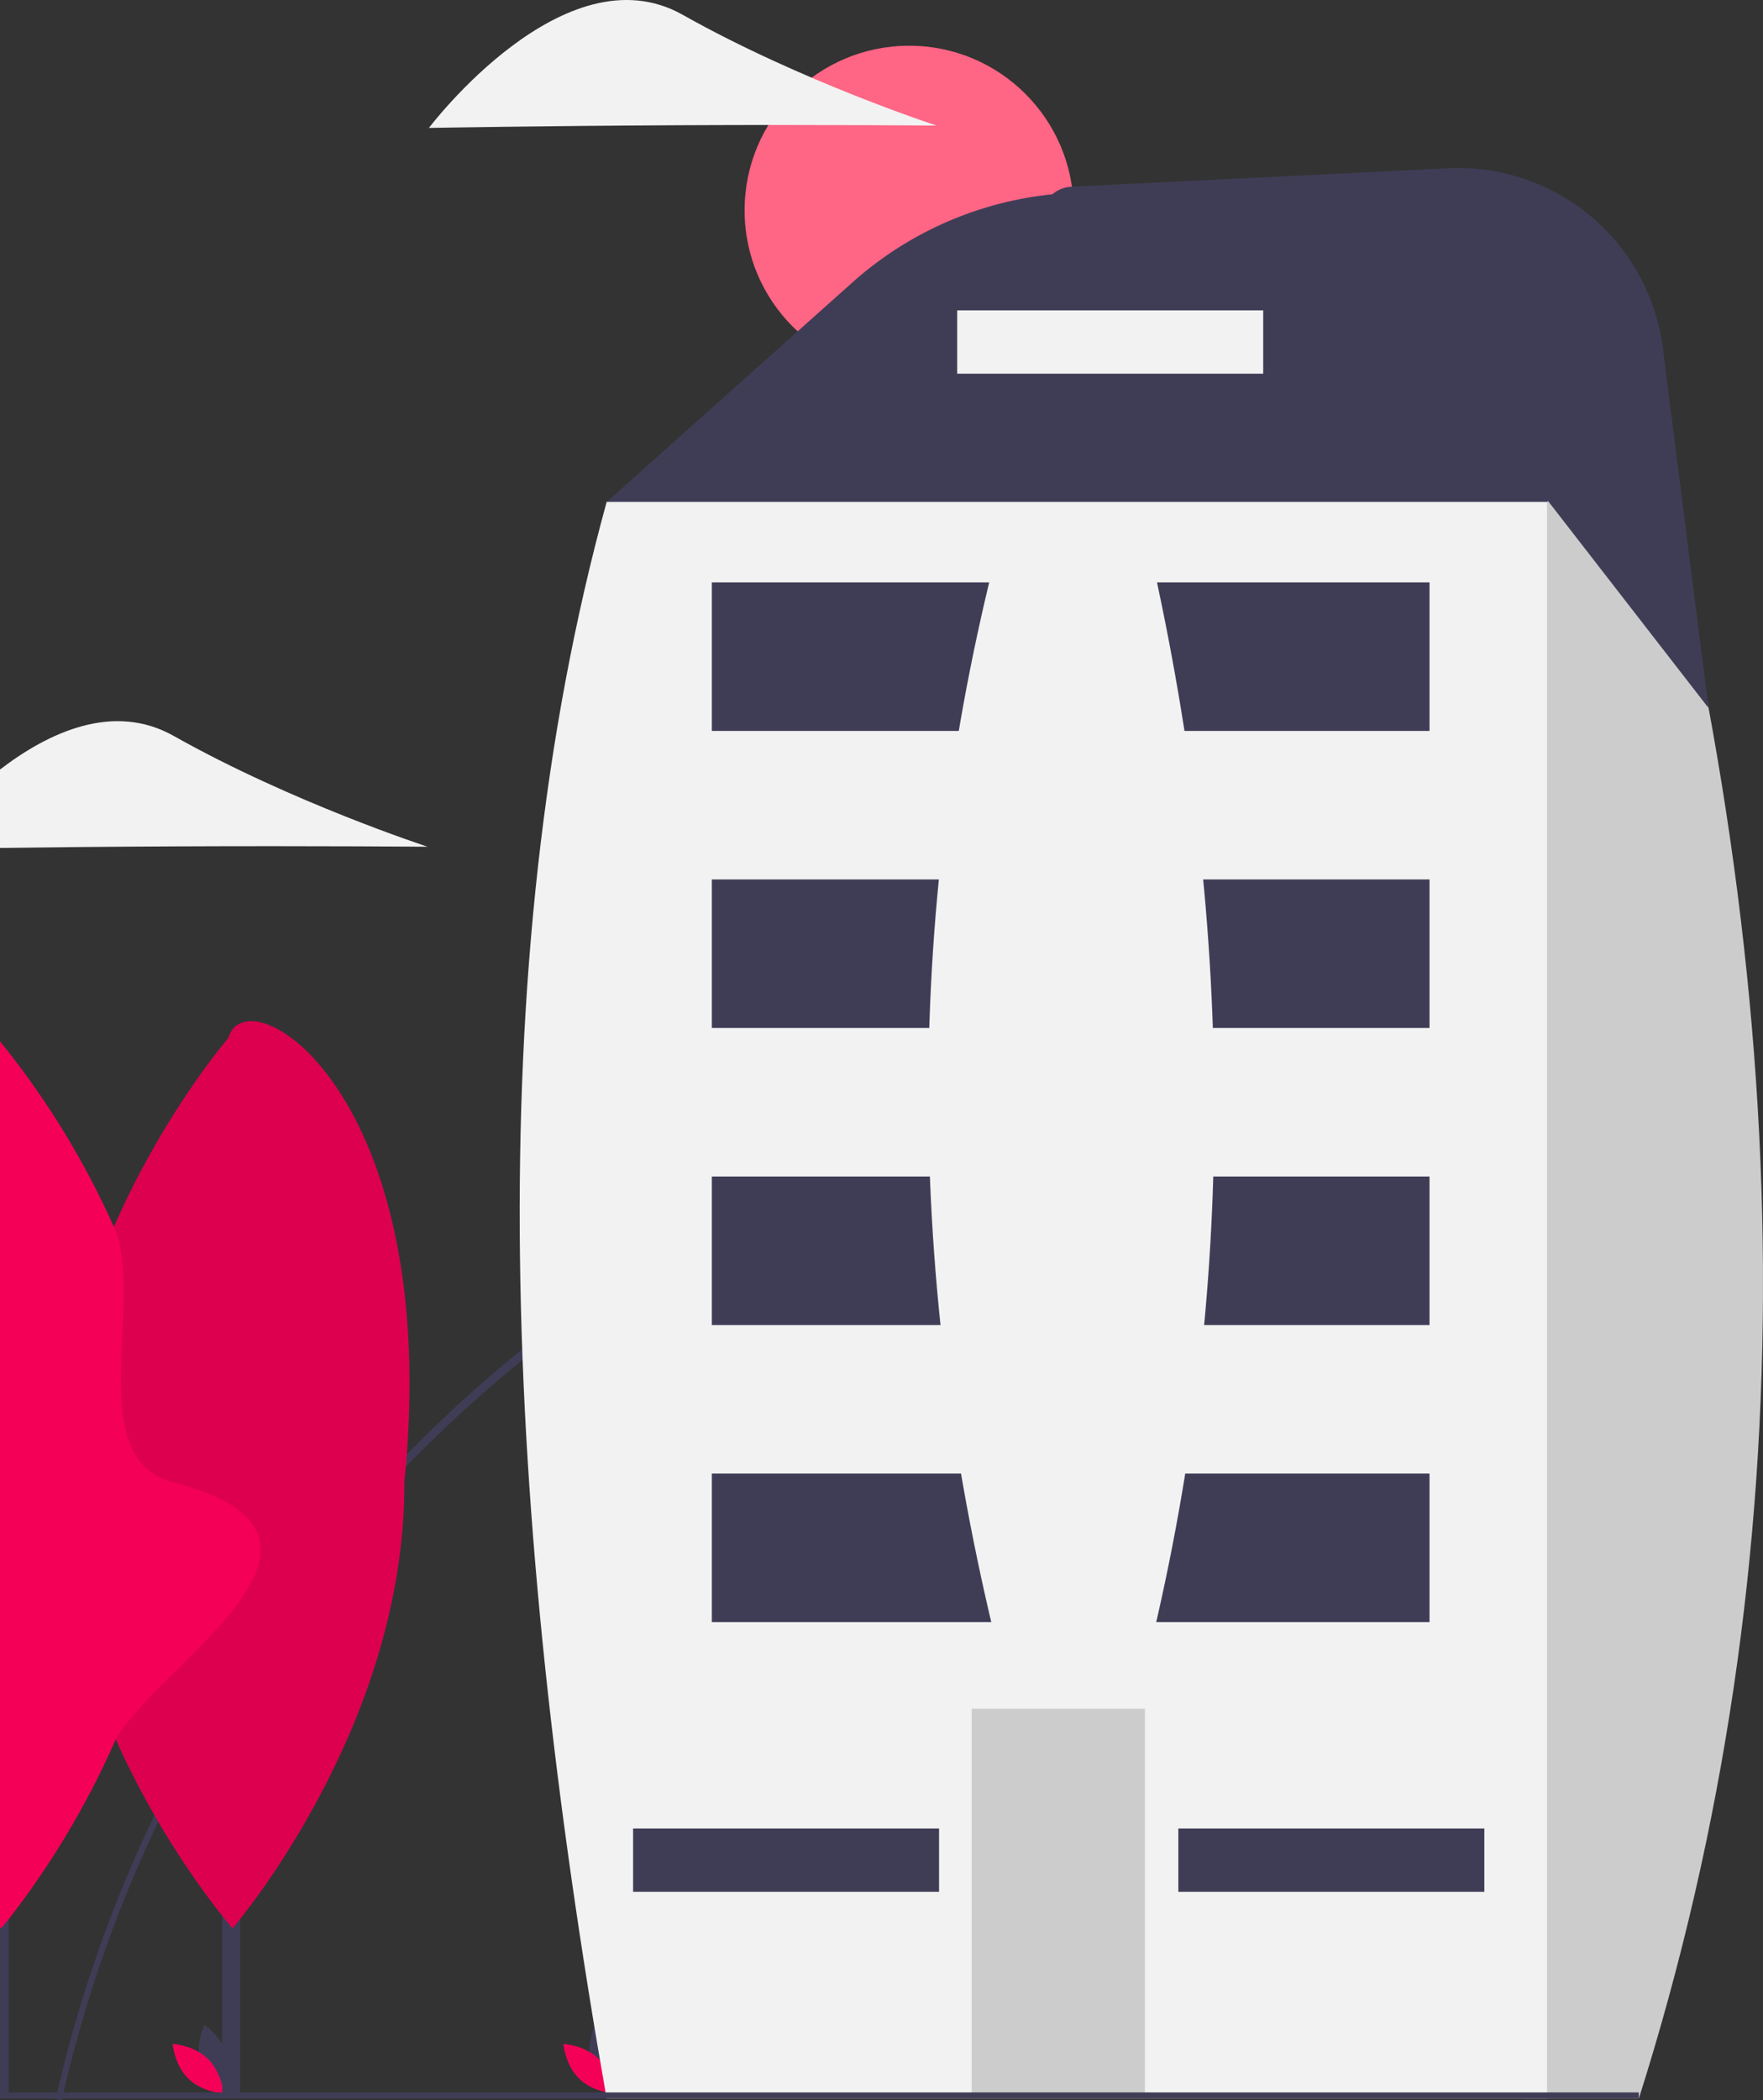 <svg xmlns="http://www.w3.org/2000/svg" data-name="Layer 1" width="581.992" height="693.111" viewBox="0 0 581.992 693.111" xmlns:xlink="http://www.w3.org/1999/xlink"><rect x="0" y="0" width="581.992" height="693.111" fill="#333333" stroke="none"/><path d="M777.261,445.527q15.225,2.04,30.29,5.13v1.85q-14.97-3.045-30.29-5.06a451.074,451.074,0,0,0-58.44-3.87h-.66a437.558,437.558,0,0,0-181.93,39.77q-17.745,8.1-34.69,17.71a450.569,450.569,0,0,0-101.59,78.68,445.028,445.028,0,0,0-54.14,68.22q-3,4.635-5.87,9.36a438.876,438.876,0,0,0-21.14,38.97,432.509,432.509,0,0,0-31.27,89.32c-.17.66-.32,1.33-.47,2-.04.19-.09.39-.13.58l-1.95-.44c.01-.05.02-.09.03-.14.15-.67.3-1.33.46-2a438.815,438.815,0,0,1,32.08-91.47v-.01a442.456,442.456,0,0,1,22.39-41.02q2.88-4.68,5.87-9.29a447.784,447.784,0,0,1,53.99-67.68,442.6,442.6,0,0,1,39.13-35.78l.01-.01a446.231,446.231,0,0,1,62.6-42.42q13.995-7.86,28.39-14.58a442.507,442.507,0,0,1,189.17-41.78A446.954,446.954,0,0,1,777.261,445.527Z" transform="translate(-266.551 -95.076)" fill="#3f3d56"/><circle cx="300.114" cy="69.403" r="54.315" fill="#ff6584"/><path d="M332.662,775.849c1.694,6.262,7.496,10.14,7.496,10.14s3.056-6.274,1.362-12.536-7.496-10.14-7.496-10.14S330.968,769.587,332.662,775.849Z" transform="translate(-266.551 -95.076)" fill="#3f3d56"/><path d="M335.151,774.503c4.648,4.525,5.216,11.481,5.216,11.481s-6.969-.381-11.617-4.905-5.216-11.481-5.216-11.481S330.503,769.979,335.151,774.503Z" transform="translate(-266.551 -95.076)" fill="#f50057"/><path d="M461.662,775.849c1.694,6.262,7.496,10.14,7.496,10.14s3.056-6.274,1.362-12.536-7.496-10.14-7.496-10.14S459.968,769.587,461.662,775.849Z" transform="translate(-266.551 -95.076)" fill="#3f3d56"/><path d="M464.151,774.503c4.648,4.525,5.216,11.481,5.216,11.481s-6.969-.381-11.617-4.905-5.216-11.481-5.216-11.481S459.503,769.979,464.151,774.503Z" transform="translate(-266.551 -95.076)" fill="#f50057"/><path d="M807.551,226.702V291.367l-30.29,20.42-44.5,29.98-49.45,33.33-77.6-38.8-98.05-49.02-20.42-10.21-20.42-16.34,63.05-56.3,18.109-16.168a116.717,116.717,0,0,1,77.734-29.652h113.743A68.095,68.095,0,0,1,807.551,226.702Z" transform="translate(-266.551 -95.076)" fill="#3f3d56"/><path d="M777.531,260.437l30.02-32.63c52.49,193.625,56.78,380.814,0,559.85h-38.09l-2.05-2.05-53.1-53.09-30.82-30.82.81-5.94,2.8-20.43,6.15-44.93,6.71-49.02,6.71-49.01,6.71-49.02,5.44-39.77.28-2.01.99-7.24,6.71-49.02,5.96-43.54.75-5.47,4.94-36.08,2.05-14.98,36.76-24.51Z" transform="translate(-266.551 -95.076)" fill="#ccc"/><path d="M466.817,260.725l310.443,0V787.661l-310.443,0C432.92,594.856,424.399,414.897,466.817,260.725Z" transform="translate(-266.551 -95.076)" fill="#f2f2f2"/><rect x="320.767" y="563.914" width="57.187" height="128.671" fill="#ccc"/><rect x="234.987" y="486.304" width="236.917" height="49.017" fill="#3f3d56"/><rect x="388.987" y="603.422" width="101.013" height="20.899" fill="#3f3d56"/><rect x="208.987" y="603.422" width="101.013" height="20.899" fill="#3f3d56"/><rect x="234.987" y="388.269" width="236.917" height="49.017" fill="#3f3d56"/><rect x="234.987" y="290.234" width="236.917" height="49.017" fill="#3f3d56"/><rect x="234.987" y="192.2" width="236.917" height="49.017" fill="#3f3d56"/><rect y="690.531" width="541" height="2" fill="#3f3d56"/><rect x="73.385" y="459.615" width="5.875" height="232.053" fill="#3f3d56"/><path d="M400.028,584.264c.374,81.143-56.715,147.187-56.715,147.187s-57.695-65.515-58.069-146.658,56.715-147.188,56.715-147.188C348.034,416.106,413.037,455.762,400.028,584.264Z" transform="translate(-266.551 -95.076)" fill="#f50057"/><path d="M400.028,584.264c.374,81.143-56.715,147.187-56.715,147.187s-57.695-65.515-58.069-146.658,56.715-147.188,56.715-147.188C348.034,416.106,413.037,455.762,400.028,584.264Z" transform="translate(-266.551 -95.076)" opacity="0.1" style="isolation:isolate"/><rect y="459.611" width="2.89" height="232.06" fill="#3f3d56"/><path d="M323.661,584.267c68.844,17.833-5.143,60.16-18.9,84.8v.01a279.372,279.372,0,0,1-35.32,59.32c-1.59,2-2.5,3.05-2.5,3.05l-.39-.45V438.737a275.505,275.505,0,0,1,37.59,61.24v.01C314.781,523.807,293.264,576.393,323.661,584.267Z" transform="translate(-266.551 -95.076)" fill="#f50057"/><path d="M407.721,374.517s-37.36-.33-83.64-.12c-22.24.1-42.49.31-57.53.51v-25.87c16.18-12.39,37.52-22.26,57.37-11.08C362.921,359.937,407.721,374.517,407.721,374.517Z" transform="translate(-266.551 -95.076)" fill="#f2f2f2"/><path d="M492.086,136.396c-46.277.213-83.944.897-83.944.897s44.774-59.307,83.776-37.334,83.807,36.562,83.807,36.562S538.362,136.183,492.086,136.396Z" transform="translate(-266.551 -95.076)" fill="#f2f2f2"/><path d="M620.421,156.687l124.188-6.072A68.095,68.095,0,0,1,815.487,210.053l15.064,118.664-52.91-68.22-.11-.06-158.33-82.12-3.142-1.629c-9.611-4.984-6.451-19.471,4.362-20.001Z" transform="translate(-266.551 -95.076)" fill="#3f3d56"/><rect x="315.987" y="102.422" width="101.013" height="20.899" fill="#f2f2f2"/><path d="M644.551,645.717h-47q-49.102-191.685,0-376h47C674.471,397.21,675.544,522.621,644.551,645.717Z" transform="translate(-266.551 -95.076)" fill="#f2f2f2"/></svg>